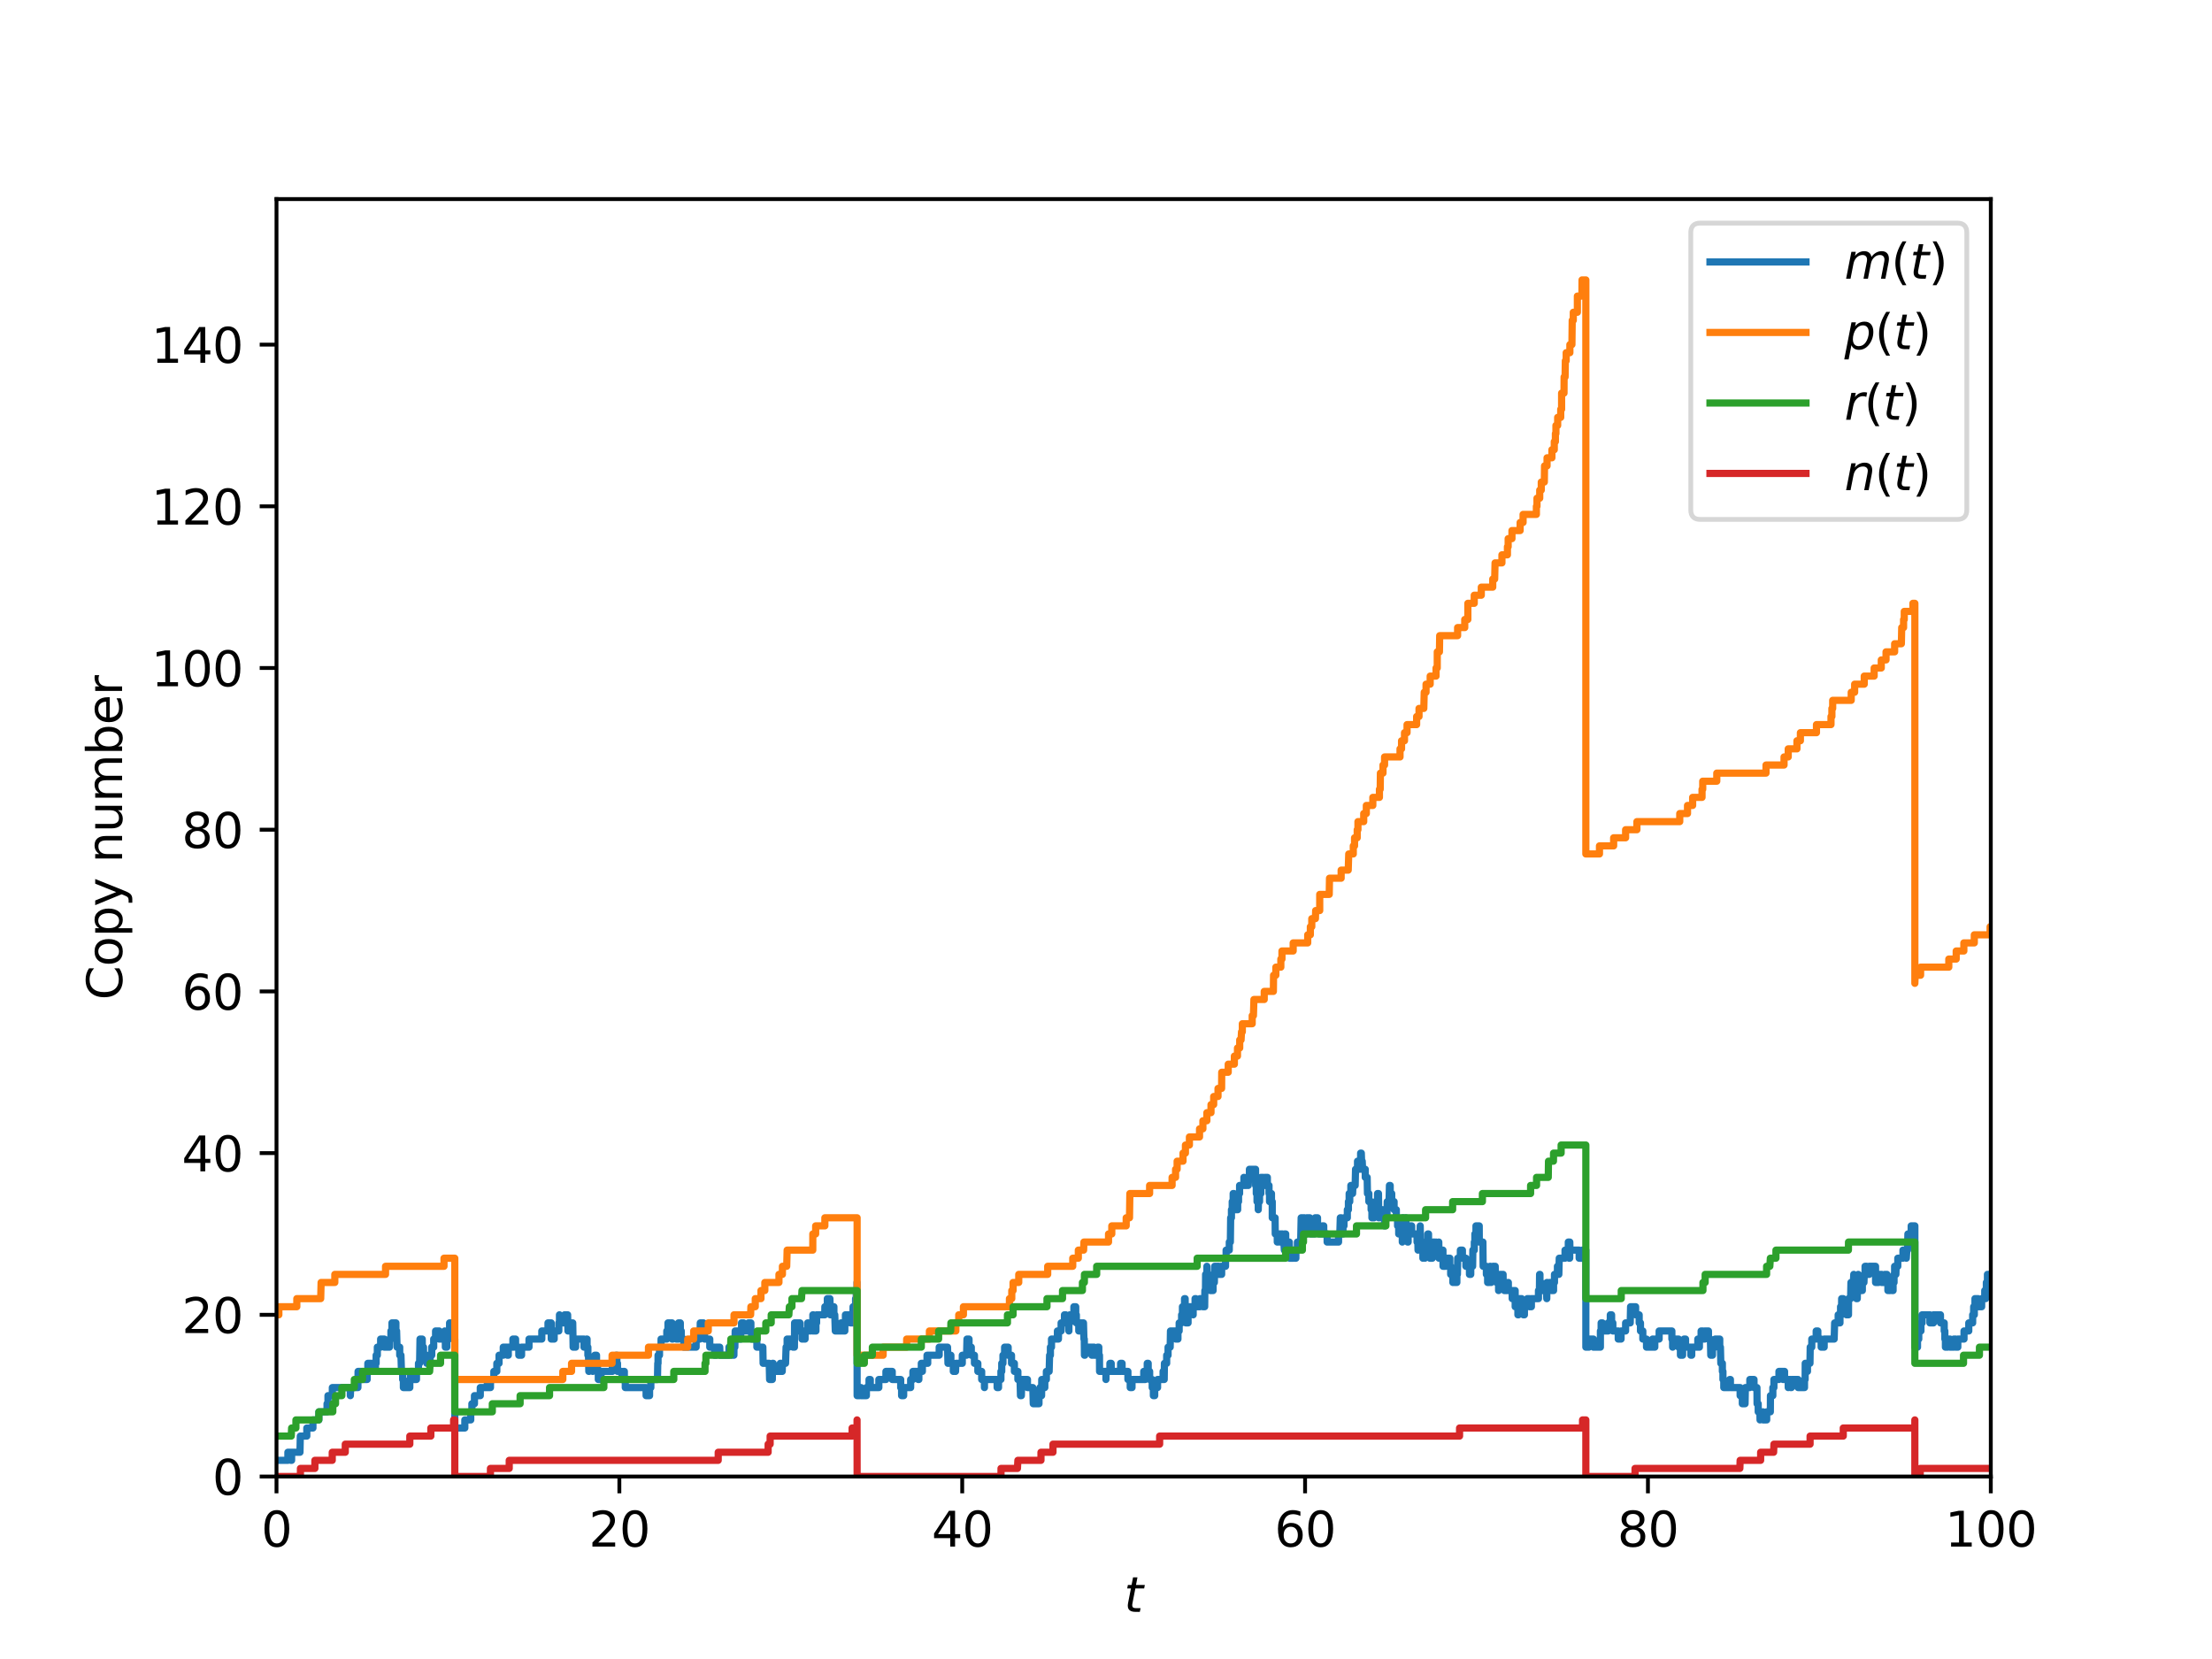 <?xml version="1.0" encoding="utf-8" standalone="no"?>
<!DOCTYPE svg PUBLIC "-//W3C//DTD SVG 1.1//EN"
  "http://www.w3.org/Graphics/SVG/1.1/DTD/svg11.dtd">
<svg height="345.6pt" version="1.1" viewBox="0 0 460.8 345.6" width="460.8pt" xmlns="http://www.w3.org/2000/svg" xmlns:xlink="http://www.w3.org/1999/xlink">
 <defs>
  <style type="text/css">*{stroke-linecap:butt;stroke-linejoin:round;}</style>
 </defs>
 <g id="figure_1">
  <g id="patch_1">
   <path d="M 0 345.6 
L 460.8 345.6 
L 460.8 0 
L 0 0 
z
" style="fill:#ffffff;"/>
  </g>
  <g id="axes_1">
   <g id="patch_2">
    <path d="M 57.6 307.584 
L 414.72 307.584 
L 414.72 41.472 
L 57.6 41.472 
z
" style="fill:#ffffff;"/>
   </g>
   <g id="matplotlib.axis_1">
    <g id="xtick_1">
     <g id="line2d_1">
      <defs>
       <path d="M 0 0 
L 0 3.5 
" id="m4f6430fb18" style="stroke:#000000;stroke-width:0.8;"/>
      </defs>
      <g>
       <use style="stroke:#000000;stroke-width:0.8;" x="57.6" xlink:href="#m4f6430fb18" y="307.584"/>
      </g>
     </g>
     <g id="text_1">
      <!-- 0 -->
      <g transform="translate(54.419 322.182)scale(0.1 -0.1)">
       <defs>
        <path d="M 2034 4250 
Q 1547 4250 1301 3770 
Q 1056 3291 1056 2328 
Q 1056 1369 1301 889 
Q 1547 409 2034 409 
Q 2525 409 2770 889 
Q 3016 1369 3016 2328 
Q 3016 3291 2770 3770 
Q 2525 4250 2034 4250 
z
M 2034 4750 
Q 2819 4750 3233 4129 
Q 3647 3509 3647 2328 
Q 3647 1150 3233 529 
Q 2819 -91 2034 -91 
Q 1250 -91 836 529 
Q 422 1150 422 2328 
Q 422 3509 836 4129 
Q 1250 4750 2034 4750 
z
" id="DejaVuSans-30" transform="scale(0.016)"/>
       </defs>
       <use xlink:href="#DejaVuSans-30"/>
      </g>
     </g>
    </g>
    <g id="xtick_2">
     <g id="line2d_2">
      <g>
       <use style="stroke:#000000;stroke-width:0.8;" x="129.024" xlink:href="#m4f6430fb18" y="307.584"/>
      </g>
     </g>
     <g id="text_2">
      <!-- 20 -->
      <g transform="translate(122.662 322.182)scale(0.1 -0.1)">
       <defs>
        <path d="M 1228 531 
L 3431 531 
L 3431 0 
L 469 0 
L 469 531 
Q 828 903 1448 1529 
Q 2069 2156 2228 2338 
Q 2531 2678 2651 2914 
Q 2772 3150 2772 3378 
Q 2772 3750 2511 3984 
Q 2250 4219 1831 4219 
Q 1534 4219 1204 4116 
Q 875 4013 500 3803 
L 500 4441 
Q 881 4594 1212 4672 
Q 1544 4750 1819 4750 
Q 2544 4750 2975 4387 
Q 3406 4025 3406 3419 
Q 3406 3131 3298 2873 
Q 3191 2616 2906 2266 
Q 2828 2175 2409 1742 
Q 1991 1309 1228 531 
z
" id="DejaVuSans-32" transform="scale(0.016)"/>
       </defs>
       <use xlink:href="#DejaVuSans-32"/>
       <use x="63.623" xlink:href="#DejaVuSans-30"/>
      </g>
     </g>
    </g>
    <g id="xtick_3">
     <g id="line2d_3">
      <g>
       <use style="stroke:#000000;stroke-width:0.8;" x="200.448" xlink:href="#m4f6430fb18" y="307.584"/>
      </g>
     </g>
     <g id="text_3">
      <!-- 40 -->
      <g transform="translate(194.085 322.182)scale(0.1 -0.1)">
       <defs>
        <path d="M 2419 4116 
L 825 1625 
L 2419 1625 
L 2419 4116 
z
M 2253 4666 
L 3047 4666 
L 3047 1625 
L 3713 1625 
L 3713 1100 
L 3047 1100 
L 3047 0 
L 2419 0 
L 2419 1100 
L 313 1100 
L 313 1709 
L 2253 4666 
z
" id="DejaVuSans-34" transform="scale(0.016)"/>
       </defs>
       <use xlink:href="#DejaVuSans-34"/>
       <use x="63.623" xlink:href="#DejaVuSans-30"/>
      </g>
     </g>
    </g>
    <g id="xtick_4">
     <g id="line2d_4">
      <g>
       <use style="stroke:#000000;stroke-width:0.8;" x="271.872" xlink:href="#m4f6430fb18" y="307.584"/>
      </g>
     </g>
     <g id="text_4">
      <!-- 60 -->
      <g transform="translate(265.51 322.182)scale(0.1 -0.1)">
       <defs>
        <path d="M 2113 2584 
Q 1688 2584 1439 2293 
Q 1191 2003 1191 1497 
Q 1191 994 1439 701 
Q 1688 409 2113 409 
Q 2538 409 2786 701 
Q 3034 994 3034 1497 
Q 3034 2003 2786 2293 
Q 2538 2584 2113 2584 
z
M 3366 4563 
L 3366 3988 
Q 3128 4100 2886 4159 
Q 2644 4219 2406 4219 
Q 1781 4219 1451 3797 
Q 1122 3375 1075 2522 
Q 1259 2794 1537 2939 
Q 1816 3084 2150 3084 
Q 2853 3084 3261 2657 
Q 3669 2231 3669 1497 
Q 3669 778 3244 343 
Q 2819 -91 2113 -91 
Q 1303 -91 875 529 
Q 447 1150 447 2328 
Q 447 3434 972 4092 
Q 1497 4750 2381 4750 
Q 2619 4750 2861 4703 
Q 3103 4656 3366 4563 
z
" id="DejaVuSans-36" transform="scale(0.016)"/>
       </defs>
       <use xlink:href="#DejaVuSans-36"/>
       <use x="63.623" xlink:href="#DejaVuSans-30"/>
      </g>
     </g>
    </g>
    <g id="xtick_5">
     <g id="line2d_5">
      <g>
       <use style="stroke:#000000;stroke-width:0.8;" x="343.296" xlink:href="#m4f6430fb18" y="307.584"/>
      </g>
     </g>
     <g id="text_5">
      <!-- 80 -->
      <g transform="translate(336.933 322.182)scale(0.1 -0.1)">
       <defs>
        <path d="M 2034 2216 
Q 1584 2216 1326 1975 
Q 1069 1734 1069 1313 
Q 1069 891 1326 650 
Q 1584 409 2034 409 
Q 2484 409 2743 651 
Q 3003 894 3003 1313 
Q 3003 1734 2745 1975 
Q 2488 2216 2034 2216 
z
M 1403 2484 
Q 997 2584 770 2862 
Q 544 3141 544 3541 
Q 544 4100 942 4425 
Q 1341 4750 2034 4750 
Q 2731 4750 3128 4425 
Q 3525 4100 3525 3541 
Q 3525 3141 3298 2862 
Q 3072 2584 2669 2484 
Q 3125 2378 3379 2068 
Q 3634 1759 3634 1313 
Q 3634 634 3220 271 
Q 2806 -91 2034 -91 
Q 1263 -91 848 271 
Q 434 634 434 1313 
Q 434 1759 690 2068 
Q 947 2378 1403 2484 
z
M 1172 3481 
Q 1172 3119 1398 2916 
Q 1625 2713 2034 2713 
Q 2441 2713 2670 2916 
Q 2900 3119 2900 3481 
Q 2900 3844 2670 4047 
Q 2441 4250 2034 4250 
Q 1625 4250 1398 4047 
Q 1172 3844 1172 3481 
z
" id="DejaVuSans-38" transform="scale(0.016)"/>
       </defs>
       <use xlink:href="#DejaVuSans-38"/>
       <use x="63.623" xlink:href="#DejaVuSans-30"/>
      </g>
     </g>
    </g>
    <g id="xtick_6">
     <g id="line2d_6">
      <g>
       <use style="stroke:#000000;stroke-width:0.8;" x="414.72" xlink:href="#m4f6430fb18" y="307.584"/>
      </g>
     </g>
     <g id="text_6">
      <!-- 100 -->
      <g transform="translate(405.176 322.182)scale(0.1 -0.1)">
       <defs>
        <path d="M 794 531 
L 1825 531 
L 1825 4091 
L 703 3866 
L 703 4441 
L 1819 4666 
L 2450 4666 
L 2450 531 
L 3481 531 
L 3481 0 
L 794 0 
L 794 531 
z
" id="DejaVuSans-31" transform="scale(0.016)"/>
       </defs>
       <use xlink:href="#DejaVuSans-31"/>
       <use x="63.623" xlink:href="#DejaVuSans-30"/>
       <use x="127.246" xlink:href="#DejaVuSans-30"/>
      </g>
     </g>
    </g>
    <g id="text_7">
     <!-- $t$ -->
     <g transform="translate(234.16 335.861)scale(0.1 -0.1)">
      <defs>
       <path d="M 2706 3500 
L 2619 3053 
L 1472 3053 
L 1100 1153 
Q 1081 1047 1072 975 
Q 1063 903 1063 863 
Q 1063 663 1183 572 
Q 1303 481 1569 481 
L 2150 481 
L 2053 0 
L 1503 0 
Q 991 0 739 200 
Q 488 400 488 806 
Q 488 878 497 964 
Q 506 1050 525 1153 
L 897 3053 
L 409 3053 
L 500 3500 
L 978 3500 
L 1172 4494 
L 1747 4494 
L 1556 3500 
L 2706 3500 
z
" id="DejaVuSans-Oblique-74" transform="scale(0.016)"/>
      </defs>
      <use transform="translate(0 0.781)" xlink:href="#DejaVuSans-Oblique-74"/>
     </g>
    </g>
   </g>
   <g id="matplotlib.axis_2">
    <g id="ytick_1">
     <g id="line2d_7">
      <defs>
       <path d="M 0 0 
L -3.5 0 
" id="m11de845534" style="stroke:#000000;stroke-width:0.8;"/>
      </defs>
      <g>
       <use style="stroke:#000000;stroke-width:0.8;" x="57.6" xlink:href="#m11de845534" y="307.584"/>
      </g>
     </g>
     <g id="text_8">
      <!-- 0 -->
      <g transform="translate(44.237 311.383)scale(0.1 -0.1)">
       <use xlink:href="#DejaVuSans-30"/>
      </g>
     </g>
    </g>
    <g id="ytick_2">
     <g id="line2d_8">
      <g>
       <use style="stroke:#000000;stroke-width:0.8;" x="57.6" xlink:href="#m11de845534" y="273.899"/>
      </g>
     </g>
     <g id="text_9">
      <!-- 20 -->
      <g transform="translate(37.875 277.698)scale(0.1 -0.1)">
       <use xlink:href="#DejaVuSans-32"/>
       <use x="63.623" xlink:href="#DejaVuSans-30"/>
      </g>
     </g>
    </g>
    <g id="ytick_3">
     <g id="line2d_9">
      <g>
       <use style="stroke:#000000;stroke-width:0.8;" x="57.6" xlink:href="#m11de845534" y="240.214"/>
      </g>
     </g>
     <g id="text_10">
      <!-- 40 -->
      <g transform="translate(37.875 244.013)scale(0.1 -0.1)">
       <use xlink:href="#DejaVuSans-34"/>
       <use x="63.623" xlink:href="#DejaVuSans-30"/>
      </g>
     </g>
    </g>
    <g id="ytick_4">
     <g id="line2d_10">
      <g>
       <use style="stroke:#000000;stroke-width:0.8;" x="57.6" xlink:href="#m11de845534" y="206.529"/>
      </g>
     </g>
     <g id="text_11">
      <!-- 60 -->
      <g transform="translate(37.875 210.328)scale(0.1 -0.1)">
       <use xlink:href="#DejaVuSans-36"/>
       <use x="63.623" xlink:href="#DejaVuSans-30"/>
      </g>
     </g>
    </g>
    <g id="ytick_5">
     <g id="line2d_11">
      <g>
       <use style="stroke:#000000;stroke-width:0.8;" x="57.6" xlink:href="#m11de845534" y="172.844"/>
      </g>
     </g>
     <g id="text_12">
      <!-- 80 -->
      <g transform="translate(37.875 176.643)scale(0.1 -0.1)">
       <use xlink:href="#DejaVuSans-38"/>
       <use x="63.623" xlink:href="#DejaVuSans-30"/>
      </g>
     </g>
    </g>
    <g id="ytick_6">
     <g id="line2d_12">
      <g>
       <use style="stroke:#000000;stroke-width:0.8;" x="57.6" xlink:href="#m11de845534" y="139.159"/>
      </g>
     </g>
     <g id="text_13">
      <!-- 100 -->
      <g transform="translate(31.512 142.958)scale(0.1 -0.1)">
       <use xlink:href="#DejaVuSans-31"/>
       <use x="63.623" xlink:href="#DejaVuSans-30"/>
       <use x="127.246" xlink:href="#DejaVuSans-30"/>
      </g>
     </g>
    </g>
    <g id="ytick_7">
     <g id="line2d_13">
      <g>
       <use style="stroke:#000000;stroke-width:0.8;" x="57.6" xlink:href="#m11de845534" y="105.474"/>
      </g>
     </g>
     <g id="text_14">
      <!-- 120 -->
      <g transform="translate(31.512 109.273)scale(0.1 -0.1)">
       <use xlink:href="#DejaVuSans-31"/>
       <use x="63.623" xlink:href="#DejaVuSans-32"/>
       <use x="127.246" xlink:href="#DejaVuSans-30"/>
      </g>
     </g>
    </g>
    <g id="ytick_8">
     <g id="line2d_14">
      <g>
       <use style="stroke:#000000;stroke-width:0.8;" x="57.6" xlink:href="#m11de845534" y="71.789"/>
      </g>
     </g>
     <g id="text_15">
      <!-- 140 -->
      <g transform="translate(31.512 75.588)scale(0.1 -0.1)">
       <use xlink:href="#DejaVuSans-31"/>
       <use x="63.623" xlink:href="#DejaVuSans-34"/>
       <use x="127.246" xlink:href="#DejaVuSans-30"/>
      </g>
     </g>
    </g>
    <g id="text_16">
     <!-- Copy number -->
     <g transform="translate(25.433 208.315)rotate(-90)scale(0.1 -0.1)">
      <defs>
       <path d="M 4122 4306 
L 4122 3641 
Q 3803 3938 3442 4084 
Q 3081 4231 2675 4231 
Q 1875 4231 1450 3742 
Q 1025 3253 1025 2328 
Q 1025 1406 1450 917 
Q 1875 428 2675 428 
Q 3081 428 3442 575 
Q 3803 722 4122 1019 
L 4122 359 
Q 3791 134 3420 21 
Q 3050 -91 2638 -91 
Q 1578 -91 968 557 
Q 359 1206 359 2328 
Q 359 3453 968 4101 
Q 1578 4750 2638 4750 
Q 3056 4750 3426 4639 
Q 3797 4528 4122 4306 
z
" id="DejaVuSans-43" transform="scale(0.016)"/>
       <path d="M 1959 3097 
Q 1497 3097 1228 2736 
Q 959 2375 959 1747 
Q 959 1119 1226 758 
Q 1494 397 1959 397 
Q 2419 397 2687 759 
Q 2956 1122 2956 1747 
Q 2956 2369 2687 2733 
Q 2419 3097 1959 3097 
z
M 1959 3584 
Q 2709 3584 3137 3096 
Q 3566 2609 3566 1747 
Q 3566 888 3137 398 
Q 2709 -91 1959 -91 
Q 1206 -91 779 398 
Q 353 888 353 1747 
Q 353 2609 779 3096 
Q 1206 3584 1959 3584 
z
" id="DejaVuSans-6f" transform="scale(0.016)"/>
       <path d="M 1159 525 
L 1159 -1331 
L 581 -1331 
L 581 3500 
L 1159 3500 
L 1159 2969 
Q 1341 3281 1617 3432 
Q 1894 3584 2278 3584 
Q 2916 3584 3314 3078 
Q 3713 2572 3713 1747 
Q 3713 922 3314 415 
Q 2916 -91 2278 -91 
Q 1894 -91 1617 61 
Q 1341 213 1159 525 
z
M 3116 1747 
Q 3116 2381 2855 2742 
Q 2594 3103 2138 3103 
Q 1681 3103 1420 2742 
Q 1159 2381 1159 1747 
Q 1159 1113 1420 752 
Q 1681 391 2138 391 
Q 2594 391 2855 752 
Q 3116 1113 3116 1747 
z
" id="DejaVuSans-70" transform="scale(0.016)"/>
       <path d="M 2059 -325 
Q 1816 -950 1584 -1140 
Q 1353 -1331 966 -1331 
L 506 -1331 
L 506 -850 
L 844 -850 
Q 1081 -850 1212 -737 
Q 1344 -625 1503 -206 
L 1606 56 
L 191 3500 
L 800 3500 
L 1894 763 
L 2988 3500 
L 3597 3500 
L 2059 -325 
z
" id="DejaVuSans-79" transform="scale(0.016)"/>
       <path id="DejaVuSans-20" transform="scale(0.016)"/>
       <path d="M 3513 2113 
L 3513 0 
L 2938 0 
L 2938 2094 
Q 2938 2591 2744 2837 
Q 2550 3084 2163 3084 
Q 1697 3084 1428 2787 
Q 1159 2491 1159 1978 
L 1159 0 
L 581 0 
L 581 3500 
L 1159 3500 
L 1159 2956 
Q 1366 3272 1645 3428 
Q 1925 3584 2291 3584 
Q 2894 3584 3203 3211 
Q 3513 2838 3513 2113 
z
" id="DejaVuSans-6e" transform="scale(0.016)"/>
       <path d="M 544 1381 
L 544 3500 
L 1119 3500 
L 1119 1403 
Q 1119 906 1312 657 
Q 1506 409 1894 409 
Q 2359 409 2629 706 
Q 2900 1003 2900 1516 
L 2900 3500 
L 3475 3500 
L 3475 0 
L 2900 0 
L 2900 538 
Q 2691 219 2414 64 
Q 2138 -91 1772 -91 
Q 1169 -91 856 284 
Q 544 659 544 1381 
z
M 1991 3584 
L 1991 3584 
z
" id="DejaVuSans-75" transform="scale(0.016)"/>
       <path d="M 3328 2828 
Q 3544 3216 3844 3400 
Q 4144 3584 4550 3584 
Q 5097 3584 5394 3201 
Q 5691 2819 5691 2113 
L 5691 0 
L 5113 0 
L 5113 2094 
Q 5113 2597 4934 2840 
Q 4756 3084 4391 3084 
Q 3944 3084 3684 2787 
Q 3425 2491 3425 1978 
L 3425 0 
L 2847 0 
L 2847 2094 
Q 2847 2600 2669 2842 
Q 2491 3084 2119 3084 
Q 1678 3084 1418 2786 
Q 1159 2488 1159 1978 
L 1159 0 
L 581 0 
L 581 3500 
L 1159 3500 
L 1159 2956 
Q 1356 3278 1631 3431 
Q 1906 3584 2284 3584 
Q 2666 3584 2933 3390 
Q 3200 3197 3328 2828 
z
" id="DejaVuSans-6d" transform="scale(0.016)"/>
       <path d="M 3116 1747 
Q 3116 2381 2855 2742 
Q 2594 3103 2138 3103 
Q 1681 3103 1420 2742 
Q 1159 2381 1159 1747 
Q 1159 1113 1420 752 
Q 1681 391 2138 391 
Q 2594 391 2855 752 
Q 3116 1113 3116 1747 
z
M 1159 2969 
Q 1341 3281 1617 3432 
Q 1894 3584 2278 3584 
Q 2916 3584 3314 3078 
Q 3713 2572 3713 1747 
Q 3713 922 3314 415 
Q 2916 -91 2278 -91 
Q 1894 -91 1617 61 
Q 1341 213 1159 525 
L 1159 0 
L 581 0 
L 581 4863 
L 1159 4863 
L 1159 2969 
z
" id="DejaVuSans-62" transform="scale(0.016)"/>
       <path d="M 3597 1894 
L 3597 1613 
L 953 1613 
Q 991 1019 1311 708 
Q 1631 397 2203 397 
Q 2534 397 2845 478 
Q 3156 559 3463 722 
L 3463 178 
Q 3153 47 2828 -22 
Q 2503 -91 2169 -91 
Q 1331 -91 842 396 
Q 353 884 353 1716 
Q 353 2575 817 3079 
Q 1281 3584 2069 3584 
Q 2775 3584 3186 3129 
Q 3597 2675 3597 1894 
z
M 3022 2063 
Q 3016 2534 2758 2815 
Q 2500 3097 2075 3097 
Q 1594 3097 1305 2825 
Q 1016 2553 972 2059 
L 3022 2063 
z
" id="DejaVuSans-65" transform="scale(0.016)"/>
       <path d="M 2631 2963 
Q 2534 3019 2420 3045 
Q 2306 3072 2169 3072 
Q 1681 3072 1420 2755 
Q 1159 2438 1159 1844 
L 1159 0 
L 581 0 
L 581 3500 
L 1159 3500 
L 1159 2956 
Q 1341 3275 1631 3429 
Q 1922 3584 2338 3584 
Q 2397 3584 2469 3576 
Q 2541 3569 2628 3553 
L 2631 2963 
z
" id="DejaVuSans-72" transform="scale(0.016)"/>
      </defs>
      <use xlink:href="#DejaVuSans-43"/>
      <use x="69.824" xlink:href="#DejaVuSans-6f"/>
      <use x="131.006" xlink:href="#DejaVuSans-70"/>
      <use x="194.482" xlink:href="#DejaVuSans-79"/>
      <use x="253.662" xlink:href="#DejaVuSans-20"/>
      <use x="285.449" xlink:href="#DejaVuSans-6e"/>
      <use x="348.828" xlink:href="#DejaVuSans-75"/>
      <use x="412.207" xlink:href="#DejaVuSans-6d"/>
      <use x="509.619" xlink:href="#DejaVuSans-62"/>
      <use x="573.096" xlink:href="#DejaVuSans-65"/>
      <use x="634.619" xlink:href="#DejaVuSans-72"/>
     </g>
    </g>
   </g>
   <g id="line2d_15">
    <path clip-path="url(#p6b3ede176c)" d="M 57.6 304.215 
L 59.971 304.215 
L 59.971 302.531 
L 60.596 302.531 
L 60.596 304.215 
L 60.677 304.215 
L 60.749 304.215 
L 60.749 302.531 
L 62.49 302.531 
L 62.56 299.163 
L 62.584 299.163 
L 63.914 299.163 
L 63.914 297.478 
L 65.19 297.478 
L 65.19 295.794 
L 66.43 295.794 
L 66.43 294.11 
L 68.128 294.11 
L 68.128 292.426 
L 68.323 292.426 
L 68.323 290.741 
L 69.232 290.741 
L 69.232 289.057 
L 69.332 289.057 
L 72.982 289.057 
L 72.982 290.741 
L 73.056 289.057 
L 74.559 289.057 
L 74.593 285.689 
L 75.462 285.689 
L 75.462 287.373 
L 75.52 287.373 
L 76.487 287.373 
L 76.487 285.689 
L 76.628 285.689 
L 76.628 284.004 
L 77.475 284.004 
L 77.475 285.689 
L 78.209 285.689 
L 78.209 284.004 
L 78.357 284.004 
L 78.357 282.32 
L 78.606 282.32 
L 78.606 280.636 
L 79.293 280.636 
L 79.293 278.952 
L 80.06 278.952 
L 80.06 280.636 
L 81.13 280.636 
L 81.13 278.952 
L 81.437 278.952 
L 81.437 277.267 
L 81.65 277.267 
L 81.65 275.583 
L 82.479 275.583 
L 82.479 277.267 
L 82.62 277.267 
L 82.716 280.636 
L 83.269 280.636 
L 83.269 282.32 
L 83.526 282.32 
L 83.634 285.689 
L 83.883 285.689 
L 83.883 287.373 
L 84.032 287.373 
L 84.032 289.057 
L 85.369 289.057 
L 85.373 287.373 
L 85.415 287.373 
L 85.506 287.373 
L 85.506 285.689 
L 86.154 285.689 
L 86.154 287.373 
L 86.76 287.373 
L 86.76 285.689 
L 87.174 285.689 
L 87.174 284.004 
L 87.409 284.004 
L 87.496 278.952 
L 87.963 278.952 
L 87.99 282.32 
L 88.145 282.32 
L 88.226 280.636 
L 88.226 282.32 
L 88.91 282.32 
L 88.91 284.004 
L 89.598 284.004 
L 89.598 282.32 
L 89.94 282.32 
L 89.94 280.636 
L 90.348 280.636 
L 90.348 278.952 
L 90.737 278.952 
L 90.737 277.267 
L 91.486 277.267 
L 91.486 278.952 
L 92.647 278.952 
L 92.647 277.267 
L 92.705 278.952 
L 92.775 278.952 
L 92.775 280.636 
L 93.079 280.636 
L 93.079 278.952 
L 93.265 278.952 
L 93.265 277.267 
L 93.656 277.267 
L 93.656 275.583 
L 94.21 275.583 
L 94.318 278.952 
L 94.741 278.952 
L 94.741 297.478 
L 96.832 297.478 
L 96.832 295.794 
L 98.066 295.794 
L 98.066 294.11 
L 98.303 294.11 
L 98.303 292.426 
L 98.837 292.426 
L 98.837 290.741 
L 100.052 290.741 
L 100.052 289.057 
L 101.516 289.057 
L 101.517 287.373 
L 101.531 289.057 
L 102.173 289.057 
L 102.173 287.373 
L 102.877 287.373 
L 102.877 285.689 
L 103.499 285.689 
L 103.499 284.004 
L 103.959 284.004 
L 103.959 282.32 
L 104.837 282.32 
L 104.837 280.636 
L 105.692 280.636 
L 105.692 282.32 
L 105.888 282.32 
L 105.888 280.636 
L 106.844 280.636 
L 106.844 278.952 
L 107.051 278.952 
L 107.051 280.636 
L 107.07 278.952 
L 107.405 278.952 
L 107.405 280.636 
L 108.078 280.636 
L 108.078 282.32 
L 108.654 282.32 
L 108.654 280.636 
L 110.201 280.636 
L 110.201 278.952 
L 112.87 278.952 
L 112.87 277.267 
L 114.157 277.267 
L 114.157 275.583 
L 114.824 275.583 
L 114.837 278.952 
L 115.447 278.952 
L 115.447 277.267 
L 116.415 277.267 
L 116.415 275.583 
L 116.547 275.583 
L 116.547 273.899 
L 116.606 275.583 
L 117.622 275.583 
L 117.622 273.899 
L 118.249 273.899 
L 118.312 277.267 
L 118.762 277.267 
L 118.762 275.583 
L 119.311 275.583 
L 119.395 280.636 
L 119.919 280.636 
L 119.919 278.952 
L 121.656 278.952 
L 121.656 280.636 
L 122.171 280.636 
L 122.171 278.952 
L 122.3 278.952 
L 122.3 280.636 
L 122.467 280.636 
L 122.467 282.32 
L 122.591 282.32 
L 122.661 285.689 
L 122.717 285.689 
L 122.717 284.004 
L 123.453 284.004 
L 123.486 285.689 
L 123.486 284.004 
L 123.903 284.004 
L 123.903 282.32 
L 124.268 282.32 
L 124.268 284.004 
L 124.475 284.004 
L 124.475 285.689 
L 124.637 285.689 
L 124.637 287.373 
L 125.204 287.373 
L 125.204 285.689 
L 127.562 285.689 
L 127.562 284.004 
L 128.385 284.004 
L 128.385 282.32 
L 128.506 282.32 
L 128.506 284.004 
L 128.636 284.004 
L 128.636 285.689 
L 129.57 285.689 
L 129.57 287.373 
L 129.903 287.373 
L 129.903 285.689 
L 130.063 285.689 
L 130.063 287.373 
L 130.258 287.373 
L 130.258 289.057 
L 134.594 289.057 
L 134.594 290.741 
L 135.317 290.741 
L 135.317 289.057 
L 135.583 289.057 
L 135.583 287.373 
L 136.962 287.373 
L 137.023 284.004 
L 137.082 284.004 
L 137.082 282.32 
L 137.385 282.32 
L 137.385 280.636 
L 137.711 280.636 
L 137.711 278.952 
L 138.907 278.952 
L 138.907 277.267 
L 139.15 277.267 
L 139.15 275.583 
L 139.547 275.583 
L 139.547 277.267 
L 139.739 277.267 
L 139.739 275.583 
L 140.005 275.583 
L 140.024 278.952 
L 140.139 278.952 
L 140.139 277.267 
L 140.896 277.267 
L 140.896 278.952 
L 141.315 278.952 
L 141.338 275.583 
L 141.724 275.583 
L 141.724 277.267 
L 141.916 277.267 
L 141.916 278.952 
L 142.451 278.952 
L 142.451 280.636 
L 145.018 280.636 
L 145.018 278.952 
L 145.826 278.952 
L 145.878 275.583 
L 146.529 275.583 
L 146.529 277.267 
L 146.776 277.267 
L 146.776 278.952 
L 146.869 278.952 
L 147.858 278.952 
L 147.858 280.636 
L 148.866 280.636 
L 148.866 282.32 
L 149.151 282.32 
L 149.151 280.636 
L 149.934 280.636 
L 150 282.32 
L 150.031 282.32 
L 151.854 282.32 
L 151.854 280.636 
L 152.5 280.636 
L 152.5 282.32 
L 152.887 282.32 
L 152.907 280.636 
L 152.907 280.636 
L 153.085 280.636 
L 153.151 277.267 
L 154.064 277.267 
L 154.064 278.952 
L 154.313 278.952 
L 154.313 277.267 
L 154.479 277.267 
L 154.479 275.583 
L 154.897 275.583 
L 154.897 277.267 
L 155.916 277.267 
L 155.916 275.583 
L 156.425 275.583 
L 156.425 277.267 
L 156.573 277.267 
L 156.573 278.952 
L 157.673 278.952 
L 157.673 280.636 
L 157.746 280.636 
L 158.915 280.636 
L 158.972 284.004 
L 160.244 284.004 
L 160.32 287.373 
L 160.89 287.373 
L 160.927 284.004 
L 161.07 284.004 
L 161.07 285.689 
L 162.547 285.689 
L 162.547 284.004 
L 162.724 284.004 
L 162.724 285.689 
L 162.953 285.689 
L 162.992 284.004 
L 162.992 284.004 
L 163.647 284.004 
L 163.757 280.636 
L 163.973 280.636 
L 163.973 278.952 
L 164.002 278.952 
L 164.087 278.952 
L 164.087 280.636 
L 164.325 280.636 
L 164.325 278.952 
L 164.435 278.952 
L 165.2 278.952 
L 165.2 280.636 
L 165.494 280.636 
L 165.527 275.583 
L 166.294 275.583 
L 166.34 277.267 
L 166.34 275.583 
L 166.646 275.583 
L 166.646 277.267 
L 167.071 277.267 
L 167.071 278.952 
L 167.226 278.952 
L 167.226 277.267 
L 167.503 277.267 
L 167.503 278.952 
L 167.712 278.952 
L 167.712 277.267 
L 168.248 277.267 
L 168.248 275.583 
L 168.367 275.583 
L 168.367 277.267 
L 168.838 277.267 
L 168.838 275.583 
L 169.175 275.583 
L 169.277 277.267 
L 169.277 275.583 
L 169.332 275.583 
L 169.332 273.899 
L 169.409 273.899 
L 169.451 273.899 
L 169.507 277.267 
L 169.977 277.267 
L 169.977 275.583 
L 170.115 275.583 
L 170.115 273.899 
L 171.808 273.899 
L 171.834 272.215 
L 171.834 272.215 
L 172.346 272.215 
L 172.346 270.53 
L 172.885 270.53 
L 172.966 273.899 
L 173.059 273.899 
L 173.059 272.215 
L 173.719 272.215 
L 173.719 273.899 
L 173.899 273.899 
L 174.008 277.267 
L 175.195 277.267 
L 175.195 275.583 
L 175.461 275.583 
L 175.461 277.267 
L 175.863 277.267 
L 175.953 275.583 
L 175.953 277.267 
L 175.993 277.267 
L 175.993 275.583 
L 176.117 275.583 
L 176.117 273.899 
L 176.363 273.899 
L 176.363 275.583 
L 176.508 275.583 
L 176.508 273.899 
L 177.173 273.899 
L 177.173 275.583 
L 177.639 275.583 
L 177.709 272.215 
L 178.23 272.215 
L 178.23 270.53 
L 178.371 270.53 
L 178.371 268.846 
L 178.533 268.846 
L 178.533 267.162 
L 178.555 290.741 
L 179.19 290.741 
L 179.19 289.057 
L 179.369 289.057 
L 179.369 290.741 
L 180.485 290.741 
L 180.485 289.057 
L 181.034 289.057 
L 181.034 287.373 
L 181.298 287.373 
L 181.298 289.057 
L 183.079 289.057 
L 183.079 287.373 
L 184.557 287.373 
L 184.557 285.689 
L 185.87 285.689 
L 185.87 287.373 
L 187.633 287.373 
L 187.633 289.057 
L 187.821 289.057 
L 187.821 290.741 
L 188.251 290.741 
L 188.251 289.057 
L 189.706 289.057 
L 189.706 287.373 
L 190.179 287.373 
L 190.179 285.689 
L 191.302 285.689 
L 191.302 287.373 
L 191.417 287.373 
L 191.417 285.689 
L 191.927 285.689 
L 191.927 284.004 
L 192.106 284.004 
L 192.148 285.689 
L 192.148 284.004 
L 193.115 284.004 
L 193.115 282.32 
L 193.142 284.004 
L 193.261 284.004 
L 193.261 282.32 
L 195.65 282.32 
L 195.65 280.636 
L 197.389 280.636 
L 197.48 284.004 
L 197.63 284.004 
L 197.63 282.32 
L 198.088 282.32 
L 198.088 284.004 
L 198.593 284.004 
L 198.593 285.689 
L 199.056 285.689 
L 199.123 284.004 
L 199.123 284.004 
L 200.463 284.004 
L 200.463 282.32 
L 201.355 282.32 
L 201.441 278.952 
L 201.693 278.952 
L 201.693 280.636 
L 201.746 278.952 
L 201.868 278.952 
L 201.868 280.636 
L 202.337 280.636 
L 202.337 282.32 
L 202.994 282.32 
L 202.994 284.004 
L 203.704 284.004 
L 203.704 285.689 
L 204.502 285.689 
L 204.502 287.373 
L 205.072 287.373 
L 205.081 289.057 
L 205.081 287.373 
L 207.721 287.373 
L 207.721 289.057 
L 208.014 289.057 
L 208.014 287.373 
L 208.511 287.373 
L 208.511 285.689 
L 208.528 285.689 
L 208.679 285.689 
L 208.679 284.004 
L 208.934 284.004 
L 208.934 282.32 
L 209.278 282.32 
L 209.278 280.636 
L 210.018 280.636 
L 210.018 282.32 
L 210.716 282.32 
L 210.716 284.004 
L 210.772 284.004 
L 211.316 284.004 
L 211.316 285.689 
L 212.043 285.689 
L 212.043 287.373 
L 212.492 287.373 
L 212.583 290.741 
L 212.769 290.741 
L 212.867 287.373 
L 214.039 287.373 
L 214.039 289.057 
L 215.154 289.057 
L 215.249 292.426 
L 216.441 292.426 
L 216.441 290.741 
L 216.653 290.741 
L 216.653 289.057 
L 216.67 290.741 
L 216.982 290.741 
L 217.015 287.373 
L 217.462 287.373 
L 217.462 289.057 
L 217.653 289.057 
L 217.653 287.373 
L 217.979 287.373 
L 217.979 285.689 
L 218.555 285.689 
L 218.65 282.32 
L 218.818 282.32 
L 218.818 280.636 
L 219.046 280.636 
L 219.046 278.952 
L 220.279 278.952 
L 220.279 277.267 
L 220.492 277.267 
L 220.492 278.952 
L 220.524 277.267 
L 221.051 277.267 
L 221.051 275.583 
L 221.746 275.583 
L 221.746 273.899 
L 222.008 273.899 
L 222.008 275.583 
L 222.578 275.583 
L 222.672 277.267 
L 222.672 275.583 
L 222.865 275.583 
L 222.865 273.899 
L 223.712 273.899 
L 223.712 272.215 
L 224.096 272.215 
L 224.096 273.899 
L 224.225 273.899 
L 224.225 275.583 
L 224.727 275.583 
L 224.727 277.267 
L 224.91 277.267 
L 224.91 275.583 
L 225.709 275.583 
L 225.801 278.952 
L 225.876 278.952 
L 225.909 282.32 
L 225.992 282.32 
L 225.992 280.636 
L 227.457 280.636 
L 227.457 282.32 
L 227.581 282.32 
L 227.581 280.636 
L 227.939 280.636 
L 227.939 282.32 
L 228.648 282.32 
L 228.648 280.636 
L 228.903 280.636 
L 228.903 282.32 
L 229.041 282.32 
L 229.06 285.689 
L 230.389 285.689 
L 230.389 287.373 
L 230.415 285.689 
L 231.216 285.689 
L 231.216 284.004 
L 231.484 284.004 
L 231.484 285.689 
L 233.445 285.689 
L 233.445 284.004 
L 233.75 284.004 
L 233.75 285.689 
L 234.965 285.689 
L 234.965 287.373 
L 235.446 287.373 
L 235.446 289.057 
L 235.819 289.057 
L 235.819 287.373 
L 238.263 287.373 
L 238.263 285.689 
L 238.306 287.373 
L 238.589 287.373 
L 238.589 285.689 
L 238.99 285.689 
L 238.99 284.004 
L 239.19 284.004 
L 239.19 285.689 
L 239.493 285.689 
L 239.493 287.373 
L 239.581 287.373 
L 240.026 287.373 
L 240.026 289.057 
L 240.27 289.057 
L 240.27 290.741 
L 240.546 290.741 
L 240.546 289.057 
L 241.143 289.057 
L 241.143 287.373 
L 242.293 287.373 
L 242.293 285.689 
L 242.376 287.373 
L 242.526 287.373 
L 242.571 284.004 
L 243.039 284.004 
L 243.039 282.32 
L 243.329 282.32 
L 243.329 280.636 
L 243.769 280.636 
L 243.831 277.267 
L 244.955 277.267 
L 244.955 278.952 
L 245.388 278.952 
L 245.388 277.267 
L 245.64 277.267 
L 245.64 275.583 
L 246.146 275.583 
L 246.146 273.899 
L 246.324 273.899 
L 246.324 272.215 
L 246.759 272.215 
L 246.759 270.53 
L 246.89 270.53 
L 246.898 273.899 
L 246.948 273.899 
L 247.031 273.899 
L 247.031 275.583 
L 247.495 275.583 
L 247.495 273.899 
L 247.747 273.899 
L 247.776 272.215 
L 247.776 272.215 
L 248.496 272.215 
L 248.56 273.899 
L 248.56 272.215 
L 248.955 272.215 
L 248.955 270.53 
L 249.111 270.53 
L 249.111 272.215 
L 249.975 272.215 
L 249.975 270.53 
L 250.582 270.53 
L 250.582 272.215 
L 250.624 272.215 
L 250.956 272.215 
L 250.991 268.846 
L 251.124 268.846 
L 251.149 265.478 
L 251.42 265.478 
L 251.42 263.793 
L 251.448 265.478 
L 251.758 265.478 
L 251.758 267.162 
L 252.115 267.162 
L 252.115 268.846 
L 252.709 268.846 
L 252.709 267.162 
L 252.975 267.162 
L 253.035 263.793 
L 253.217 263.793 
L 253.217 265.478 
L 253.377 265.478 
L 253.377 263.793 
L 253.563 263.793 
L 253.563 265.478 
L 253.636 263.793 
L 253.905 263.793 
L 253.905 265.478 
L 254.37 265.478 
L 254.37 263.793 
L 254.464 265.478 
L 254.494 265.478 
L 254.494 263.793 
L 254.509 263.793 
L 255.301 263.793 
L 255.301 262.109 
L 255.421 262.109 
L 255.421 260.425 
L 256.081 260.425 
L 256.081 258.741 
L 256.307 258.741 
L 256.37 253.688 
L 256.533 253.688 
L 256.533 252.004 
L 256.694 252.004 
L 256.694 250.319 
L 256.892 250.319 
L 256.892 248.635 
L 257.048 248.635 
L 257.112 252.004 
L 257.141 252.004 
L 257.301 252.004 
L 257.301 250.319 
L 257.493 250.319 
L 257.493 252.004 
L 257.828 252.004 
L 257.845 248.635 
L 257.883 250.319 
L 258.012 250.319 
L 258.012 248.635 
L 258.228 248.635 
L 258.228 246.951 
L 258.255 246.951 
L 259.127 246.951 
L 259.127 245.267 
L 259.139 246.951 
L 259.694 246.951 
L 259.694 245.267 
L 260.032 245.267 
L 260.032 246.951 
L 260.114 245.267 
L 260.275 245.267 
L 260.275 243.582 
L 260.645 243.582 
L 260.645 245.267 
L 260.817 245.267 
L 260.817 243.582 
L 260.855 243.582 
L 261.558 243.582 
L 261.567 246.951 
L 261.657 246.951 
L 261.709 246.951 
L 261.709 248.635 
L 261.862 248.635 
L 261.862 250.319 
L 262.117 250.319 
L 262.117 252.004 
L 262.162 250.319 
L 262.386 250.319 
L 262.394 246.951 
L 262.431 248.635 
L 262.661 248.635 
L 262.674 245.267 
L 263.166 245.267 
L 263.166 246.951 
L 263.547 246.951 
L 263.547 245.267 
L 264.016 245.267 
L 264.016 246.951 
L 264.357 246.951 
L 264.357 248.635 
L 264.469 248.635 
L 264.469 250.319 
L 264.497 248.635 
L 264.869 248.635 
L 264.869 250.319 
L 265.033 250.319 
L 265.035 253.688 
L 265.057 253.688 
L 265.627 253.688 
L 265.657 257.056 
L 266.078 257.056 
L 266.078 258.741 
L 266.253 258.741 
L 266.253 257.056 
L 266.656 257.056 
L 266.656 258.741 
L 266.837 258.741 
L 266.837 257.056 
L 267.183 257.056 
L 267.183 258.741 
L 267.451 258.741 
L 267.555 260.425 
L 267.555 258.741 
L 267.589 258.741 
L 267.589 257.056 
L 267.838 257.056 
L 267.838 258.741 
L 268.182 258.741 
L 268.215 260.425 
L 268.215 258.741 
L 268.583 258.741 
L 268.646 262.109 
L 269.461 262.109 
L 269.461 260.425 
L 269.732 260.425 
L 269.732 262.109 
L 269.958 262.109 
L 269.958 260.425 
L 270.273 260.425 
L 270.273 258.741 
L 270.949 258.741 
L 271.056 253.688 
L 271.746 253.688 
L 271.803 257.056 
L 271.932 257.056 
L 271.932 255.372 
L 272.02 257.056 
L 272.195 257.056 
L 272.224 253.688 
L 272.849 253.688 
L 272.849 255.372 
L 273.057 255.372 
L 273.057 257.056 
L 273.815 257.056 
L 273.815 255.372 
L 273.978 255.372 
L 273.978 253.688 
L 274.075 255.372 
L 274.191 255.372 
L 274.191 253.688 
L 274.464 253.688 
L 274.464 255.372 
L 274.797 255.372 
L 274.797 257.056 
L 275.457 257.056 
L 275.457 255.372 
L 275.759 255.372 
L 275.759 257.056 
L 276.464 257.056 
L 276.464 258.741 
L 278.846 258.741 
L 278.846 257.056 
L 279.108 257.056 
L 279.208 253.688 
L 279.397 253.688 
L 279.397 255.372 
L 279.51 255.372 
L 279.51 257.056 
L 279.77 257.056 
L 279.77 255.372 
L 279.976 255.372 
L 279.976 253.688 
L 280.674 253.688 
L 280.674 252.004 
L 280.897 252.004 
L 280.897 250.319 
L 280.998 250.319 
L 281.053 250.319 
L 281.053 248.635 
L 281.116 250.319 
L 281.178 250.319 
L 281.178 248.635 
L 281.406 248.635 
L 281.406 246.951 
L 281.771 246.951 
L 281.771 248.635 
L 281.843 246.951 
L 282.305 246.951 
L 282.384 243.582 
L 282.795 243.582 
L 282.795 241.898 
L 282.885 241.898 
L 283.242 241.898 
L 283.242 243.582 
L 283.328 241.898 
L 283.444 241.898 
L 283.444 240.214 
L 283.588 240.214 
L 283.699 243.582 
L 283.776 243.582 
L 283.776 241.898 
L 283.854 243.582 
L 284.407 243.582 
L 284.407 245.267 
L 284.805 245.267 
L 284.867 248.635 
L 285.157 248.635 
L 285.157 250.319 
L 285.628 250.319 
L 285.628 252.004 
L 285.794 252.004 
L 285.794 253.688 
L 286.222 253.688 
L 286.222 252.004 
L 286.553 252.004 
L 286.553 250.319 
L 286.971 250.319 
L 286.971 248.635 
L 287.162 248.635 
L 287.218 253.688 
L 287.287 253.688 
L 287.287 252.004 
L 287.36 252.004 
L 288.054 252.004 
L 288.054 253.688 
L 288.102 253.688 
L 288.412 253.688 
L 288.412 255.372 
L 288.432 255.372 
L 288.53 255.372 
L 288.53 253.688 
L 288.925 253.688 
L 288.986 250.319 
L 289.369 250.319 
L 289.444 246.951 
L 289.603 246.951 
L 289.603 248.635 
L 289.922 248.635 
L 289.922 250.319 
L 290.415 250.319 
L 290.415 252.004 
L 290.882 252.004 
L 290.882 253.688 
L 291.14 253.688 
L 291.14 255.372 
L 291.376 255.372 
L 291.376 257.056 
L 292.123 257.056 
L 292.123 258.741 
L 292.221 253.688 
L 292.317 253.688 
L 292.317 255.372 
L 292.437 255.372 
L 292.437 257.056 
L 292.458 255.372 
L 292.858 255.372 
L 292.858 253.688 
L 292.9 255.372 
L 293.047 255.372 
L 293.047 257.056 
L 293.127 255.372 
L 293.187 255.372 
L 293.241 258.741 
L 293.341 258.741 
L 293.341 257.056 
L 293.605 257.056 
L 293.605 255.372 
L 294.08 255.372 
L 294.08 257.056 
L 295.195 257.056 
L 295.195 258.741 
L 295.367 258.741 
L 295.4 260.425 
L 295.4 258.741 
L 295.53 258.741 
L 295.53 257.056 
L 295.633 258.741 
L 295.828 258.741 
L 295.856 255.372 
L 295.911 258.741 
L 296 258.741 
L 296 260.425 
L 296.413 260.425 
L 296.413 262.109 
L 296.415 260.425 
L 296.828 260.425 
L 296.828 262.109 
L 296.863 258.741 
L 297.437 258.741 
L 297.437 257.056 
L 297.59 257.056 
L 297.59 258.741 
L 297.744 258.741 
L 297.744 260.425 
L 297.879 260.425 
L 297.879 262.109 
L 297.933 262.109 
L 298.378 262.109 
L 298.378 260.425 
L 298.564 260.425 
L 298.564 258.741 
L 298.779 258.741 
L 298.779 260.425 
L 299.149 260.425 
L 299.156 258.741 
L 299.193 260.425 
L 299.708 260.425 
L 299.726 258.741 
L 299.764 262.109 
L 300.408 262.109 
L 300.408 260.425 
L 300.59 260.425 
L 300.611 263.793 
L 301.156 263.793 
L 301.156 262.109 
L 302.026 262.109 
L 302.026 263.793 
L 302.201 263.793 
L 302.201 265.478 
L 302.658 265.478 
L 302.658 267.162 
L 302.799 267.162 
L 302.799 265.478 
L 303.043 265.478 
L 303.043 267.162 
L 303.235 267.162 
L 303.235 265.478 
L 303.348 265.478 
L 303.348 267.162 
L 303.493 267.162 
L 303.493 265.478 
L 303.606 265.478 
L 303.664 262.109 
L 304.217 262.109 
L 304.217 260.425 
L 304.648 260.425 
L 304.648 262.109 
L 305.375 262.109 
L 305.375 263.793 
L 306.115 263.793 
L 306.115 265.478 
L 306.384 265.478 
L 306.384 263.793 
L 306.775 263.793 
L 306.824 260.425 
L 307.127 260.425 
L 307.127 258.741 
L 307.243 258.741 
L 307.243 257.056 
L 307.472 257.056 
L 307.472 255.372 
L 307.495 255.372 
L 307.605 255.372 
L 307.605 257.056 
L 307.619 255.372 
L 307.855 255.372 
L 307.855 257.056 
L 308.004 257.056 
L 308.004 255.372 
L 308.15 255.372 
L 308.165 258.741 
L 308.916 258.741 
L 308.966 263.793 
L 309.639 263.793 
L 309.639 265.478 
L 309.9 265.478 
L 309.9 267.162 
L 310.341 267.162 
L 310.417 263.793 
L 310.476 263.793 
L 310.476 265.478 
L 310.59 265.478 
L 310.629 267.162 
L 310.629 265.478 
L 311.025 265.478 
L 311.025 263.793 
L 311.228 263.793 
L 311.228 265.478 
L 311.479 265.478 
L 311.479 263.793 
L 311.52 265.478 
L 311.756 265.478 
L 311.756 267.162 
L 311.895 267.162 
L 311.895 265.478 
L 312.028 265.478 
L 312.028 267.162 
L 312.182 267.162 
L 312.182 268.846 
L 312.21 267.162 
L 312.455 267.162 
L 312.455 265.478 
L 313.125 265.478 
L 313.125 267.162 
L 313.388 267.162 
L 313.388 268.846 
L 313.5 268.846 
L 313.5 267.162 
L 313.545 268.846 
L 314.101 268.846 
L 314.101 267.162 
L 314.177 267.162 
L 314.217 267.162 
L 314.217 268.846 
L 315.018 268.846 
L 315.018 270.53 
L 315.131 270.53 
L 315.131 268.846 
L 315.639 268.846 
L 315.64 272.215 
L 315.693 272.215 
L 316.204 272.215 
L 316.204 273.899 
L 316.331 273.899 
L 316.331 272.215 
L 316.56 272.215 
L 316.56 270.53 
L 316.671 270.53 
L 316.987 270.53 
L 316.987 272.215 
L 317.358 272.215 
L 317.358 273.899 
L 317.563 273.899 
L 317.563 272.215 
L 318.169 272.215 
L 318.169 270.53 
L 318.635 270.53 
L 318.635 272.215 
L 319.016 272.215 
L 319.016 270.53 
L 320.489 270.53 
L 320.489 268.846 
L 320.687 268.846 
L 320.724 265.478 
L 320.752 265.478 
L 320.801 265.478 
L 320.801 267.162 
L 321.029 267.162 
L 321.029 268.846 
L 321.075 268.846 
L 322.149 268.846 
L 322.221 270.53 
L 322.255 267.162 
L 322.33 267.162 
L 322.33 268.846 
L 322.829 268.846 
L 322.829 267.162 
L 323.257 267.162 
L 323.257 268.846 
L 323.291 268.846 
L 323.634 268.846 
L 323.634 267.162 
L 323.826 267.162 
L 323.826 265.478 
L 324.441 265.478 
L 324.441 263.793 
L 324.491 265.478 
L 324.734 265.478 
L 324.817 262.109 
L 326.025 262.109 
L 326.025 260.425 
L 326.088 260.425 
L 326.704 260.425 
L 326.704 258.741 
L 326.867 258.741 
L 326.871 262.109 
L 326.908 262.109 
L 326.999 262.109 
L 327.018 258.741 
L 327.045 260.425 
L 328.967 260.425 
L 328.967 262.109 
L 329.595 262.109 
L 329.595 260.425 
L 329.675 260.425 
L 330.361 260.425 
L 330.361 280.636 
L 330.994 280.636 
L 330.994 278.952 
L 331.941 278.952 
L 331.941 280.636 
L 333.391 280.636 
L 333.393 277.267 
L 333.547 277.267 
L 333.547 275.583 
L 333.811 275.583 
L 333.811 277.267 
L 335.002 277.267 
L 335.002 275.583 
L 335.457 275.583 
L 335.457 273.899 
L 335.725 273.899 
L 335.725 275.583 
L 335.986 275.583 
L 335.986 277.267 
L 337.108 277.267 
L 337.108 278.952 
L 337.699 278.952 
L 337.699 277.267 
L 337.734 277.267 
L 338.639 277.267 
L 338.645 275.583 
L 338.708 275.583 
L 339.605 275.583 
L 339.679 272.215 
L 340.732 272.215 
L 340.732 273.899 
L 341.469 273.899 
L 341.469 275.583 
L 341.74 275.583 
L 341.74 277.267 
L 342.229 277.267 
L 342.229 278.952 
L 343.001 278.952 
L 343.001 280.636 
L 344.26 280.636 
L 344.26 278.952 
L 344.426 278.952 
L 344.426 280.636 
L 344.726 280.636 
L 344.726 278.952 
L 345.629 278.952 
L 345.629 277.267 
L 348.282 277.267 
L 348.282 278.952 
L 348.437 278.952 
L 348.437 280.636 
L 348.507 278.952 
L 349.68 278.952 
L 349.68 280.636 
L 350.065 280.636 
L 350.065 282.32 
L 350.518 282.32 
L 350.518 280.636 
L 350.82 280.636 
L 350.82 278.952 
L 351.131 278.952 
L 351.131 280.636 
L 352.237 280.636 
L 352.237 282.32 
L 352.42 282.32 
L 352.42 280.636 
L 353.684 280.636 
L 353.684 278.952 
L 353.859 278.952 
L 353.859 280.636 
L 354.019 280.636 
L 354.019 278.952 
L 354.372 278.952 
L 354.372 277.267 
L 354.754 277.267 
L 354.754 278.952 
L 354.779 278.952 
L 355.124 278.952 
L 355.124 277.267 
L 355.216 277.267 
L 355.903 277.267 
L 355.903 278.952 
L 356.31 278.952 
L 356.383 282.32 
L 356.409 282.32 
L 356.741 282.32 
L 356.741 280.636 
L 357.296 280.636 
L 357.296 278.952 
L 358.257 278.952 
L 358.257 280.636 
L 358.396 280.636 
L 358.479 284.004 
L 358.801 284.004 
L 358.801 285.689 
L 358.92 285.689 
L 358.92 287.373 
L 359.097 287.373 
L 359.097 289.057 
L 360.339 289.057 
L 360.339 287.373 
L 360.477 287.373 
L 360.477 289.057 
L 362.501 289.057 
L 362.501 290.741 
L 362.956 290.741 
L 362.956 292.426 
L 363.527 292.426 
L 363.596 289.057 
L 364.52 289.057 
L 364.52 287.373 
L 365.393 287.373 
L 365.393 289.057 
L 366.003 289.057 
L 366.03 292.426 
L 366.267 292.426 
L 366.267 294.11 
L 366.62 294.11 
L 366.648 295.794 
L 366.648 294.11 
L 367.289 294.11 
L 367.289 295.794 
L 368.035 295.794 
L 368.035 294.11 
L 368.795 294.11 
L 368.816 290.741 
L 369.314 290.741 
L 369.314 289.057 
L 369.54 289.057 
L 369.54 287.373 
L 370.587 287.373 
L 370.587 285.689 
L 371.435 285.689 
L 371.435 287.373 
L 371.557 287.373 
L 371.557 285.689 
L 371.651 285.689 
L 371.757 285.689 
L 371.757 287.373 
L 372.506 287.373 
L 372.52 289.057 
L 372.581 287.373 
L 373.022 287.373 
L 373.022 289.057 
L 373.182 289.057 
L 373.182 287.373 
L 374.581 287.373 
L 374.581 289.057 
L 375.911 289.057 
L 375.911 287.373 
L 376.042 287.373 
L 376.06 284.004 
L 376.476 284.004 
L 376.53 285.689 
L 376.53 284.004 
L 377.05 284.004 
L 377.099 280.636 
L 377.427 280.636 
L 377.427 278.952 
L 378.345 278.952 
L 378.345 277.267 
L 378.403 277.267 
L 378.689 277.267 
L 378.689 278.952 
L 379.384 278.952 
L 379.384 280.636 
L 380.009 280.636 
L 380.009 278.952 
L 382.089 278.952 
L 382.189 275.583 
L 382.926 275.583 
L 382.926 273.899 
L 383.062 273.899 
L 383.062 275.583 
L 383.3 275.583 
L 383.3 273.899 
L 383.421 273.899 
L 383.421 272.215 
L 383.618 272.215 
L 383.62 273.899 
L 383.649 270.53 
L 383.715 270.53 
L 383.963 270.53 
L 383.963 272.215 
L 383.986 272.215 
L 384.647 272.215 
L 384.647 273.899 
L 385.076 273.899 
L 385.091 270.53 
L 385.513 270.53 
L 385.585 267.162 
L 386.09 267.162 
L 386.173 265.478 
L 386.173 267.162 
L 386.554 267.162 
L 386.554 268.846 
L 386.633 267.162 
L 386.677 267.162 
L 386.738 270.53 
L 386.905 270.53 
L 386.973 267.162 
L 387.077 267.162 
L 387.108 265.478 
L 387.108 267.162 
L 387.425 267.162 
L 387.425 268.846 
L 387.533 268.846 
L 387.959 268.846 
L 387.959 267.162 
L 388.295 267.162 
L 388.356 265.478 
L 388.356 265.478 
L 388.528 265.478 
L 388.528 263.793 
L 388.861 263.793 
L 388.861 265.478 
L 389.384 265.478 
L 389.384 263.793 
L 390.71 263.793 
L 390.718 267.162 
L 390.804 267.162 
L 391.353 267.162 
L 391.353 265.478 
L 391.984 265.478 
L 391.984 267.162 
L 392.597 267.162 
L 392.637 265.478 
L 392.637 267.162 
L 392.9 267.162 
L 392.9 265.478 
L 393.086 265.478 
L 393.086 267.162 
L 393.283 267.162 
L 393.283 268.846 
L 393.376 267.162 
L 393.519 267.162 
L 393.519 268.846 
L 393.784 268.846 
L 393.784 267.162 
L 394.162 267.162 
L 394.162 268.846 
L 394.365 268.846 
L 394.365 267.162 
L 394.565 267.162 
L 394.565 265.478 
L 394.681 265.478 
L 394.681 263.793 
L 394.747 263.793 
L 394.95 263.793 
L 394.95 265.478 
L 394.999 263.793 
L 395.346 263.793 
L 395.346 262.109 
L 396.421 262.109 
L 396.421 260.425 
L 397.122 260.425 
L 397.122 262.109 
L 397.226 260.425 
L 397.373 260.425 
L 397.451 257.056 
L 398.136 257.056 
L 398.136 255.372 
L 398.377 255.372 
L 398.377 257.056 
L 398.502 257.056 
L 398.502 255.372 
L 398.901 255.372 
L 398.901 280.636 
L 398.962 280.636 
L 399.454 280.636 
L 399.454 278.952 
L 399.715 278.952 
L 399.715 277.267 
L 400.169 277.267 
L 400.169 275.583 
L 400.412 275.583 
L 400.412 273.899 
L 402.034 273.899 
L 402.034 275.583 
L 402.776 275.583 
L 402.776 273.899 
L 404.234 273.899 
L 404.234 275.583 
L 405.015 275.583 
L 405.015 277.267 
L 405.149 277.267 
L 405.149 278.952 
L 405.268 278.952 
L 405.268 280.636 
L 405.727 280.636 
L 405.727 278.952 
L 406.241 278.952 
L 406.241 280.636 
L 407.01 280.636 
L 407.01 278.952 
L 407.395 278.952 
L 407.395 280.636 
L 407.85 280.636 
L 407.85 278.952 
L 409.141 278.952 
L 409.141 277.267 
L 410.132 277.267 
L 410.132 275.583 
L 410.94 275.583 
L 410.94 273.899 
L 411.137 273.899 
L 411.153 272.215 
L 411.153 273.899 
L 411.287 273.899 
L 411.287 272.215 
L 411.422 272.215 
L 411.422 270.53 
L 412.07 270.53 
L 412.07 272.215 
L 412.816 272.215 
L 412.816 270.53 
L 413.455 270.53 
L 413.459 268.846 
L 413.498 270.53 
L 413.659 270.53 
L 413.659 268.846 
L 413.794 268.846 
L 413.794 267.162 
L 414.021 267.162 
L 414.021 265.478 
L 414.494 265.478 
L 414.578 267.162 
L 414.578 267.162 
L 414.72 267.162 
L 414.72 267.162 
" style="fill:none;stroke:#1f77b4;stroke-linecap:square;stroke-width:1.5;"/>
   </g>
   <g id="line2d_16">
    <path clip-path="url(#p6b3ede176c)" d="M 57.6 273.899 
L 58.091 273.899 
L 58.091 272.215 
L 61.833 272.215 
L 61.833 270.53 
L 66.808 270.53 
L 66.892 267.162 
L 69.749 267.162 
L 69.749 265.478 
L 80.316 265.478 
L 80.316 263.793 
L 92.494 263.793 
L 92.494 262.109 
L 94.741 262.109 
L 94.741 287.373 
L 94.741 287.373 
L 117.247 287.373 
L 117.247 285.689 
L 119.066 285.689 
L 119.066 284.004 
L 127.507 284.004 
L 127.507 282.32 
L 127.562 282.32 
L 135.088 282.32 
L 135.088 280.636 
L 143.262 280.636 
L 143.262 278.952 
L 144.506 278.952 
L 144.506 277.267 
L 147.549 277.267 
L 147.549 275.583 
L 152.907 275.583 
L 152.907 273.899 
L 156.372 273.899 
L 156.425 272.215 
L 156.425 272.215 
L 157.335 272.215 
L 157.335 270.53 
L 158.523 270.53 
L 158.523 268.846 
L 159.329 268.846 
L 159.329 267.162 
L 162.271 267.162 
L 162.271 265.478 
L 162.992 265.478 
L 162.992 263.793 
L 163.886 263.793 
L 163.976 260.425 
L 169.317 260.425 
L 169.325 257.056 
L 169.409 257.056 
L 169.919 257.056 
L 169.919 255.372 
L 169.977 255.372 
L 171.834 255.372 
L 171.834 253.688 
L 178.555 253.688 
L 178.555 282.32 
L 178.555 282.32 
L 183.975 282.32 
L 183.975 280.636 
L 188.875 280.636 
L 188.875 278.952 
L 193.611 278.952 
L 193.611 277.267 
L 199.123 277.267 
L 199.123 275.583 
L 199.722 275.583 
L 199.722 273.899 
L 200.698 273.899 
L 200.698 272.215 
L 210.282 272.215 
L 210.282 270.53 
L 210.772 270.53 
L 210.772 268.846 
L 211.04 268.846 
L 211.04 267.162 
L 211.105 267.162 
L 212.224 267.162 
L 212.224 265.478 
L 218.255 265.478 
L 218.255 263.793 
L 223.473 263.793 
L 223.473 262.109 
L 224.636 262.109 
L 224.636 260.425 
L 224.727 260.425 
L 225.736 260.425 
L 225.801 258.741 
L 225.801 258.741 
L 230.927 258.741 
L 230.927 257.056 
L 231.607 257.056 
L 231.607 255.372 
L 234.606 255.372 
L 234.606 253.688 
L 235.296 253.688 
L 235.37 248.635 
L 239.484 248.635 
L 239.484 246.951 
L 239.581 246.951 
L 244.168 246.951 
L 244.168 245.267 
L 244.894 245.267 
L 244.894 243.582 
L 244.955 243.582 
L 245.217 243.582 
L 245.217 241.898 
L 246.442 241.898 
L 246.442 240.214 
L 246.948 240.214 
L 246.948 238.53 
L 247.031 238.53 
L 247.776 238.53 
L 247.776 236.845 
L 249.883 236.845 
L 249.883 235.161 
L 249.975 235.161 
L 250.586 235.161 
L 250.586 233.477 
L 250.624 233.477 
L 251.412 233.477 
L 251.412 231.793 
L 251.448 231.793 
L 252.274 231.793 
L 252.274 230.108 
L 252.832 230.108 
L 252.832 228.424 
L 253.734 228.424 
L 253.734 226.74 
L 254.483 226.74 
L 254.509 223.371 
L 255.861 223.371 
L 255.861 221.687 
L 257.141 221.687 
L 257.141 220.003 
L 257.791 220.003 
L 257.791 218.319 
L 257.883 218.319 
L 258.255 218.319 
L 258.255 216.634 
L 258.537 216.634 
L 258.631 214.95 
L 258.8 214.95 
L 258.8 213.266 
L 260.855 213.266 
L 260.855 211.582 
L 261.112 211.582 
L 261.214 208.213 
L 263.362 208.213 
L 263.362 206.529 
L 265.268 206.529 
L 265.307 203.16 
L 265.785 203.16 
L 265.785 201.476 
L 266.821 201.476 
L 266.821 199.792 
L 266.837 199.792 
L 267.055 199.792 
L 267.055 198.108 
L 269.393 198.108 
L 269.393 196.423 
L 269.461 196.423 
L 272.423 196.423 
L 272.423 194.739 
L 272.97 194.739 
L 272.97 193.055 
L 273.057 193.055 
L 273.268 193.055 
L 273.268 191.371 
L 274.029 191.371 
L 274.075 189.686 
L 274.075 189.686 
L 274.922 189.686 
L 274.923 186.318 
L 274.967 186.318 
L 276.903 186.318 
L 276.96 182.949 
L 279.385 182.949 
L 279.385 181.265 
L 279.397 181.265 
L 280.859 181.265 
L 280.966 177.897 
L 281.914 177.897 
L 281.914 176.212 
L 282.177 176.212 
L 282.177 174.528 
L 282.731 174.528 
L 282.731 172.844 
L 282.795 172.844 
L 282.885 172.844 
L 282.885 171.159 
L 284.086 171.159 
L 284.086 169.475 
L 284.632 169.475 
L 284.632 167.791 
L 285.985 167.791 
L 285.985 166.107 
L 287.36 166.107 
L 287.36 164.422 
L 287.523 164.422 
L 287.563 161.054 
L 288.102 161.054 
L 288.102 159.37 
L 288.432 159.37 
L 288.432 157.685 
L 288.53 157.685 
L 291.651 157.685 
L 291.651 156.001 
L 291.968 156.001 
L 291.968 154.317 
L 292.582 154.317 
L 292.582 152.633 
L 293.114 152.633 
L 293.114 150.948 
L 293.187 150.948 
L 295.111 150.948 
L 295.111 149.264 
L 295.195 149.264 
L 295.608 149.264 
L 295.608 147.58 
L 295.633 147.58 
L 296.605 147.58 
L 296.691 144.211 
L 297.071 144.211 
L 297.071 142.527 
L 297.933 142.527 
L 297.933 140.843 
L 299.156 140.843 
L 299.156 139.159 
L 299.193 139.159 
L 299.402 139.159 
L 299.411 135.79 
L 299.493 135.79 
L 299.861 135.79 
L 299.913 132.422 
L 303.646 132.422 
L 303.646 130.737 
L 303.664 130.737 
L 305.133 130.737 
L 305.133 129.053 
L 305.779 129.053 
L 305.783 125.685 
L 305.821 125.685 
L 307.11 125.685 
L 307.11 124 
L 307.127 124 
L 308.58 124 
L 308.58 122.316 
L 310.965 122.316 
L 310.965 120.632 
L 311.025 120.632 
L 311.367 120.632 
L 311.448 117.263 
L 312.88 117.263 
L 312.88 115.579 
L 314.026 115.579 
L 314.026 113.895 
L 314.101 113.895 
L 314.177 113.895 
L 314.177 112.211 
L 314.217 112.211 
L 314.968 112.211 
L 314.968 110.526 
L 315.018 110.526 
L 316.671 110.526 
L 316.671 108.842 
L 317.286 108.842 
L 317.286 107.158 
L 317.358 107.158 
L 320.058 107.158 
L 320.058 105.474 
L 320.093 105.474 
L 320.182 105.474 
L 320.182 103.789 
L 320.752 103.789 
L 320.752 102.105 
L 320.801 102.105 
L 321.075 102.105 
L 321.075 100.421 
L 321.713 100.421 
L 321.756 97.052 
L 322.281 97.052 
L 322.281 95.368 
L 322.33 95.368 
L 323.291 95.368 
L 323.291 93.684 
L 323.784 93.684 
L 323.784 92 
L 323.826 92 
L 324.018 92 
L 324.018 90.315 
L 324.13 90.315 
L 324.13 88.631 
L 324.491 88.631 
L 324.491 86.947 
L 325.127 86.947 
L 325.127 85.263 
L 325.212 85.263 
L 325.309 85.263 
L 325.312 81.894 
L 325.344 81.894 
L 325.812 81.894 
L 325.831 78.526 
L 326.039 78.526 
L 326.088 75.157 
L 326.266 75.157 
L 326.266 73.473 
L 327.033 73.473 
L 327.033 71.789 
L 327.045 71.789 
L 327.46 71.789 
L 327.52 66.736 
L 327.55 66.736 
L 327.745 66.736 
L 327.745 65.052 
L 328.595 65.052 
L 328.598 61.683 
L 328.624 61.683 
L 329.542 61.683 
L 329.566 58.315 
L 329.595 58.315 
L 330.361 58.315 
L 330.361 177.897 
L 330.361 177.897 
L 333.199 177.897 
L 333.199 176.212 
L 336.153 176.212 
L 336.153 174.528 
L 338.645 174.528 
L 338.645 172.844 
L 338.708 172.844 
L 340.998 172.844 
L 340.998 171.159 
L 349.923 171.159 
L 349.923 169.475 
L 351.54 169.475 
L 351.54 167.791 
L 352.608 167.791 
L 352.608 166.107 
L 354.565 166.107 
L 354.565 164.422 
L 354.709 164.422 
L 354.709 162.738 
L 354.779 162.738 
L 357.638 162.738 
L 357.638 161.054 
L 367.893 161.054 
L 367.893 159.37 
L 371.651 159.37 
L 371.651 157.685 
L 371.757 157.685 
L 372.52 157.685 
L 372.52 156.001 
L 372.581 156.001 
L 374.336 156.001 
L 374.336 154.317 
L 375.057 154.317 
L 375.057 152.633 
L 378.403 152.633 
L 378.403 150.948 
L 381.431 150.948 
L 381.431 149.264 
L 381.617 149.264 
L 381.617 147.58 
L 381.781 147.58 
L 381.781 145.896 
L 385.643 145.896 
L 385.643 144.211 
L 386.357 144.211 
L 386.357 142.527 
L 388.356 142.527 
L 388.356 140.843 
L 390.422 140.843 
L 390.422 139.159 
L 391.905 139.159 
L 391.905 137.474 
L 391.984 137.474 
L 392.897 137.474 
L 392.897 135.79 
L 392.9 135.79 
L 394.687 135.79 
L 394.687 134.106 
L 394.747 134.106 
L 396.09 134.106 
L 396.162 130.737 
L 396.55 130.737 
L 396.55 129.053 
L 396.692 129.053 
L 396.692 127.369 
L 398.492 127.369 
L 398.492 125.685 
L 398.502 125.685 
L 398.901 125.685 
L 398.901 204.845 
L 398.962 203.16 
L 400.095 203.16 
L 400.095 201.476 
L 400.169 201.476 
L 405.97 201.476 
L 405.97 199.792 
L 407.513 199.792 
L 407.513 198.108 
L 409.106 198.108 
L 409.106 196.423 
L 409.141 196.423 
L 411.284 196.423 
L 411.284 194.739 
L 411.287 194.739 
L 414.578 194.739 
L 414.578 193.055 
L 414.72 193.055 
L 414.72 193.055 
" style="fill:none;stroke:#ff7f0e;stroke-linecap:square;stroke-width:1.5;"/>
   </g>
   <g id="line2d_17">
    <path clip-path="url(#p6b3ede176c)" d="M 57.6 299.163 
L 60.677 299.163 
L 60.749 297.478 
L 60.749 297.478 
L 61.648 297.478 
L 61.648 295.794 
L 66.401 295.794 
L 66.43 294.11 
L 66.43 294.11 
L 69.332 294.11 
L 69.332 292.426 
L 69.898 292.426 
L 69.898 290.741 
L 71.218 290.741 
L 71.218 289.057 
L 73.811 289.057 
L 73.811 287.373 
L 75.52 287.373 
L 75.52 285.689 
L 89.505 285.689 
L 89.598 284.004 
L 89.598 284.004 
L 91.775 284.004 
L 91.775 282.32 
L 94.741 282.32 
L 94.741 294.11 
L 94.741 294.11 
L 102.558 294.11 
L 102.558 292.426 
L 108.348 292.426 
L 108.348 290.741 
L 114.479 290.741 
L 114.479 289.057 
L 125.795 289.057 
L 125.795 287.373 
L 140.363 287.373 
L 140.363 285.689 
L 146.869 285.689 
L 146.869 284.004 
L 147.051 284.004 
L 147.051 282.32 
L 152.161 282.32 
L 152.245 278.952 
L 157.746 278.952 
L 157.746 277.267 
L 159.532 277.267 
L 159.532 275.583 
L 160.657 275.583 
L 160.657 273.899 
L 164.335 273.899 
L 164.435 272.215 
L 164.976 272.215 
L 164.976 270.53 
L 166.97 270.53 
L 167.071 268.846 
L 167.071 268.846 
L 178.555 268.846 
L 178.555 284.004 
L 178.555 284.004 
L 180.059 284.004 
L 180.059 282.32 
L 181.728 282.32 
L 181.728 280.636 
L 191.926 280.636 
L 191.926 278.952 
L 191.927 278.952 
L 195.531 278.952 
L 195.531 277.267 
L 198.052 277.267 
L 198.088 275.583 
L 198.088 275.583 
L 209.869 275.583 
L 209.869 273.899 
L 211.041 273.899 
L 211.046 272.215 
L 211.105 272.215 
L 218.105 272.215 
L 218.105 270.53 
L 221.34 270.53 
L 221.34 268.846 
L 225.488 268.846 
L 225.488 267.162 
L 225.893 267.162 
L 225.909 265.478 
L 225.992 265.478 
L 228.459 265.478 
L 228.459 263.793 
L 249.391 263.793 
L 249.391 262.109 
L 267.818 262.109 
L 267.818 260.425 
L 267.838 260.425 
L 271.311 260.425 
L 271.311 258.741 
L 271.539 258.741 
L 271.539 257.056 
L 282.581 257.056 
L 282.581 255.372 
L 288.71 255.372 
L 288.71 253.688 
L 296.977 253.688 
L 296.977 252.004 
L 297.071 252.004 
L 302.61 252.004 
L 302.61 250.319 
L 302.658 250.319 
L 308.813 250.319 
L 308.813 248.635 
L 308.916 248.635 
L 318.852 248.635 
L 318.852 246.951 
L 320.093 246.951 
L 320.093 245.267 
L 320.182 245.267 
L 322.531 245.267 
L 322.579 241.898 
L 323.611 241.898 
L 323.634 240.214 
L 323.634 240.214 
L 325.212 240.214 
L 325.212 238.53 
L 325.312 238.53 
L 330.361 238.53 
L 330.361 270.53 
L 330.361 270.53 
L 337.734 270.53 
L 337.734 268.846 
L 354.754 268.846 
L 354.754 267.162 
L 354.779 267.162 
L 355.216 267.162 
L 355.216 265.478 
L 368.015 265.478 
L 368.015 263.793 
L 368.035 263.793 
L 368.69 263.793 
L 368.795 262.109 
L 368.795 262.109 
L 369.962 262.109 
L 369.962 260.425 
L 385.059 260.425 
L 385.076 258.741 
L 385.091 258.741 
L 398.901 258.741 
L 398.901 284.004 
L 398.962 284.004 
L 409.036 284.004 
L 409.036 282.32 
L 409.141 282.32 
L 412.353 282.32 
L 412.353 280.636 
L 414.72 280.636 
L 414.72 280.636 
" style="fill:none;stroke:#2ca02c;stroke-linecap:square;stroke-width:1.5;"/>
   </g>
   <g id="line2d_18">
    <path clip-path="url(#p6b3ede176c)" d="M 57.6 307.584 
L 62.584 307.584 
L 62.584 305.9 
L 65.596 305.9 
L 65.596 304.215 
L 69.213 304.215 
L 69.213 302.531 
L 69.232 302.531 
L 71.926 302.531 
L 71.926 300.847 
L 85.373 300.847 
L 85.373 299.163 
L 85.415 299.163 
L 89.752 299.163 
L 89.752 297.478 
L 94.496 297.478 
L 94.496 295.794 
L 94.741 295.794 
L 94.741 307.584 
L 94.741 307.584 
L 102.167 307.584 
L 102.167 305.9 
L 102.173 305.9 
L 106.082 305.9 
L 106.082 304.215 
L 149.616 304.215 
L 149.616 302.531 
L 160.016 302.531 
L 160.016 300.847 
L 160.434 300.847 
L 160.434 299.163 
L 177.509 299.163 
L 177.509 297.478 
L 178.539 297.478 
L 178.539 295.794 
L 178.555 307.584 
L 178.555 307.584 
L 208.528 307.584 
L 208.528 305.9 
L 211.953 305.9 
L 212.043 304.215 
L 212.043 304.215 
L 216.854 304.215 
L 216.854 302.531 
L 216.928 302.531 
L 219.355 302.531 
L 219.355 300.847 
L 241.575 300.847 
L 241.575 299.163 
L 304.053 299.163 
L 304.053 297.478 
L 329.675 297.478 
L 329.675 295.794 
L 330.361 295.794 
L 330.361 307.584 
L 330.361 307.584 
L 340.609 307.584 
L 340.609 305.9 
L 362.446 305.9 
L 362.501 304.215 
L 362.501 304.215 
L 366.774 304.215 
L 366.774 302.531 
L 369.478 302.531 
L 369.54 300.847 
L 369.54 300.847 
L 377.073 300.847 
L 377.073 299.163 
L 377.099 299.163 
L 383.986 299.163 
L 383.986 297.478 
L 398.895 297.478 
L 398.895 295.794 
L 398.901 307.584 
L 398.962 307.584 
L 400.018 307.584 
L 400.018 305.9 
L 400.095 305.9 
L 414.72 305.9 
L 414.72 305.9 
" style="fill:none;stroke:#d62728;stroke-linecap:square;stroke-width:1.5;"/>
   </g>
   <g id="patch_3">
    <path d="M 57.6 307.584 
L 57.6 41.472 
" style="fill:none;stroke:#000000;stroke-linecap:square;stroke-linejoin:miter;stroke-width:0.8;"/>
   </g>
   <g id="patch_4">
    <path d="M 414.72 307.584 
L 414.72 41.472 
" style="fill:none;stroke:#000000;stroke-linecap:square;stroke-linejoin:miter;stroke-width:0.8;"/>
   </g>
   <g id="patch_5">
    <path d="M 57.6 307.584 
L 414.72 307.584 
" style="fill:none;stroke:#000000;stroke-linecap:square;stroke-linejoin:miter;stroke-width:0.8;"/>
   </g>
   <g id="patch_6">
    <path d="M 57.6 41.472 
L 414.72 41.472 
" style="fill:none;stroke:#000000;stroke-linecap:square;stroke-linejoin:miter;stroke-width:0.8;"/>
   </g>
   <g id="legend_1">
    <g id="patch_7">
     <path d="M 354.22 108.206 
L 407.72 108.206 
Q 409.72 108.206 409.72 106.206 
L 409.72 48.472 
Q 409.72 46.472 407.72 46.472 
L 354.22 46.472 
Q 352.22 46.472 352.22 48.472 
L 352.22 106.206 
Q 352.22 108.206 354.22 108.206 
z
" style="fill:#ffffff;opacity:0.8;stroke:#cccccc;stroke-linejoin:miter;"/>
    </g>
    <g id="line2d_19">
     <path d="M 356.22 54.57 
L 376.22 54.57 
" style="fill:none;stroke:#1f77b4;stroke-linecap:square;stroke-width:1.5;"/>
    </g>
    <g id="line2d_20"/>
    <g id="text_17">
     <!-- $m(t)$ -->
     <g transform="translate(384.22 58.07)scale(0.1 -0.1)">
      <defs>
       <path d="M 5747 2113 
L 5338 0 
L 4763 0 
L 5166 2094 
Q 5191 2228 5203 2325 
Q 5216 2422 5216 2491 
Q 5216 2772 5059 2928 
Q 4903 3084 4622 3084 
Q 4203 3084 3875 2770 
Q 3547 2456 3450 1953 
L 3066 0 
L 2491 0 
L 2900 2094 
Q 2925 2209 2937 2307 
Q 2950 2406 2950 2484 
Q 2950 2769 2794 2926 
Q 2638 3084 2363 3084 
Q 1938 3084 1609 2770 
Q 1281 2456 1184 1953 
L 800 0 
L 225 0 
L 909 3500 
L 1484 3500 
L 1375 2956 
Q 1609 3263 1923 3423 
Q 2238 3584 2597 3584 
Q 2978 3584 3223 3384 
Q 3469 3184 3519 2828 
Q 3781 3197 4126 3390 
Q 4472 3584 4856 3584 
Q 5306 3584 5551 3325 
Q 5797 3066 5797 2591 
Q 5797 2488 5784 2364 
Q 5772 2241 5747 2113 
z
" id="DejaVuSans-Oblique-6d" transform="scale(0.016)"/>
       <path d="M 1984 4856 
Q 1566 4138 1362 3434 
Q 1159 2731 1159 2009 
Q 1159 1288 1364 580 
Q 1569 -128 1984 -844 
L 1484 -844 
Q 1016 -109 783 600 
Q 550 1309 550 2009 
Q 550 2706 781 3412 
Q 1013 4119 1484 4856 
L 1984 4856 
z
" id="DejaVuSans-28" transform="scale(0.016)"/>
       <path d="M 513 4856 
L 1013 4856 
Q 1481 4119 1714 3412 
Q 1947 2706 1947 2009 
Q 1947 1309 1714 600 
Q 1481 -109 1013 -844 
L 513 -844 
Q 928 -128 1133 580 
Q 1338 1288 1338 2009 
Q 1338 2731 1133 3434 
Q 928 4138 513 4856 
z
" id="DejaVuSans-29" transform="scale(0.016)"/>
      </defs>
      <use transform="translate(0 0.125)" xlink:href="#DejaVuSans-Oblique-6d"/>
      <use transform="translate(97.412 0.125)" xlink:href="#DejaVuSans-28"/>
      <use transform="translate(136.426 0.125)" xlink:href="#DejaVuSans-Oblique-74"/>
      <use transform="translate(175.635 0.125)" xlink:href="#DejaVuSans-29"/>
     </g>
    </g>
    <g id="line2d_21">
     <path d="M 356.22 69.25 
L 376.22 69.25 
" style="fill:none;stroke:#ff7f0e;stroke-linecap:square;stroke-width:1.5;"/>
    </g>
    <g id="line2d_22"/>
    <g id="text_18">
     <!-- $p(t)$ -->
     <g transform="translate(384.22 72.75)scale(0.1 -0.1)">
      <defs>
       <path d="M 3175 2156 
Q 3175 2616 2975 2859 
Q 2775 3103 2400 3103 
Q 2144 3103 1911 2972 
Q 1678 2841 1497 2591 
Q 1319 2344 1212 1994 
Q 1106 1644 1106 1300 
Q 1106 863 1306 627 
Q 1506 391 1875 391 
Q 2147 391 2380 519 
Q 2613 647 2778 891 
Q 2956 1147 3065 1494 
Q 3175 1841 3175 2156 
z
M 1394 2969 
Q 1625 3272 1939 3428 
Q 2253 3584 2638 3584 
Q 3175 3584 3472 3232 
Q 3769 2881 3769 2247 
Q 3769 1728 3584 1258 
Q 3400 788 3053 416 
Q 2822 169 2531 39 
Q 2241 -91 1919 -91 
Q 1547 -91 1294 64 
Q 1041 219 916 525 
L 556 -1331 
L -19 -1331 
L 922 3500 
L 1497 3500 
L 1394 2969 
z
" id="DejaVuSans-Oblique-70" transform="scale(0.016)"/>
      </defs>
      <use transform="translate(0 0.125)" xlink:href="#DejaVuSans-Oblique-70"/>
      <use transform="translate(63.477 0.125)" xlink:href="#DejaVuSans-28"/>
      <use transform="translate(102.49 0.125)" xlink:href="#DejaVuSans-Oblique-74"/>
      <use transform="translate(141.699 0.125)" xlink:href="#DejaVuSans-29"/>
     </g>
    </g>
    <g id="line2d_23">
     <path d="M 356.22 83.949 
L 376.22 83.949 
" style="fill:none;stroke:#2ca02c;stroke-linecap:square;stroke-width:1.5;"/>
    </g>
    <g id="line2d_24"/>
    <g id="text_19">
     <!-- $r(t)$ -->
     <g transform="translate(384.22 87.449)scale(0.1 -0.1)">
      <defs>
       <path d="M 2853 2969 
Q 2766 3016 2653 3041 
Q 2541 3066 2413 3066 
Q 1953 3066 1609 2717 
Q 1266 2369 1153 1784 
L 800 0 
L 225 0 
L 909 3500 
L 1484 3500 
L 1375 2956 
Q 1603 3259 1920 3421 
Q 2238 3584 2597 3584 
Q 2691 3584 2781 3573 
Q 2872 3563 2963 3538 
L 2853 2969 
z
" id="DejaVuSans-Oblique-72" transform="scale(0.016)"/>
      </defs>
      <use transform="translate(0 0.125)" xlink:href="#DejaVuSans-Oblique-72"/>
      <use transform="translate(41.113 0.125)" xlink:href="#DejaVuSans-28"/>
      <use transform="translate(80.127 0.125)" xlink:href="#DejaVuSans-Oblique-74"/>
      <use transform="translate(119.336 0.125)" xlink:href="#DejaVuSans-29"/>
     </g>
    </g>
    <g id="line2d_25">
     <path d="M 356.22 98.627 
L 376.22 98.627 
" style="fill:none;stroke:#d62728;stroke-linecap:square;stroke-width:1.5;"/>
    </g>
    <g id="line2d_26"/>
    <g id="text_20">
     <!-- $n(t)$ -->
     <g transform="translate(384.22 102.127)scale(0.1 -0.1)">
      <defs>
       <path d="M 3566 2113 
L 3156 0 
L 2578 0 
L 2988 2091 
Q 3016 2238 3031 2350 
Q 3047 2463 3047 2528 
Q 3047 2791 2881 2937 
Q 2716 3084 2419 3084 
Q 1956 3084 1622 2776 
Q 1288 2469 1184 1941 
L 800 0 
L 225 0 
L 903 3500 
L 1478 3500 
L 1363 2950 
Q 1603 3253 1940 3418 
Q 2278 3584 2650 3584 
Q 3113 3584 3367 3334 
Q 3622 3084 3622 2631 
Q 3622 2519 3608 2391 
Q 3594 2263 3566 2113 
z
" id="DejaVuSans-Oblique-6e" transform="scale(0.016)"/>
      </defs>
      <use transform="translate(0 0.125)" xlink:href="#DejaVuSans-Oblique-6e"/>
      <use transform="translate(63.379 0.125)" xlink:href="#DejaVuSans-28"/>
      <use transform="translate(102.393 0.125)" xlink:href="#DejaVuSans-Oblique-74"/>
      <use transform="translate(141.602 0.125)" xlink:href="#DejaVuSans-29"/>
     </g>
    </g>
   </g>
  </g>
 </g>
 <defs>
  <clipPath id="p6b3ede176c">
   <rect height="266.112" width="357.12" x="57.6" y="41.472"/>
  </clipPath>
 </defs>
</svg>
